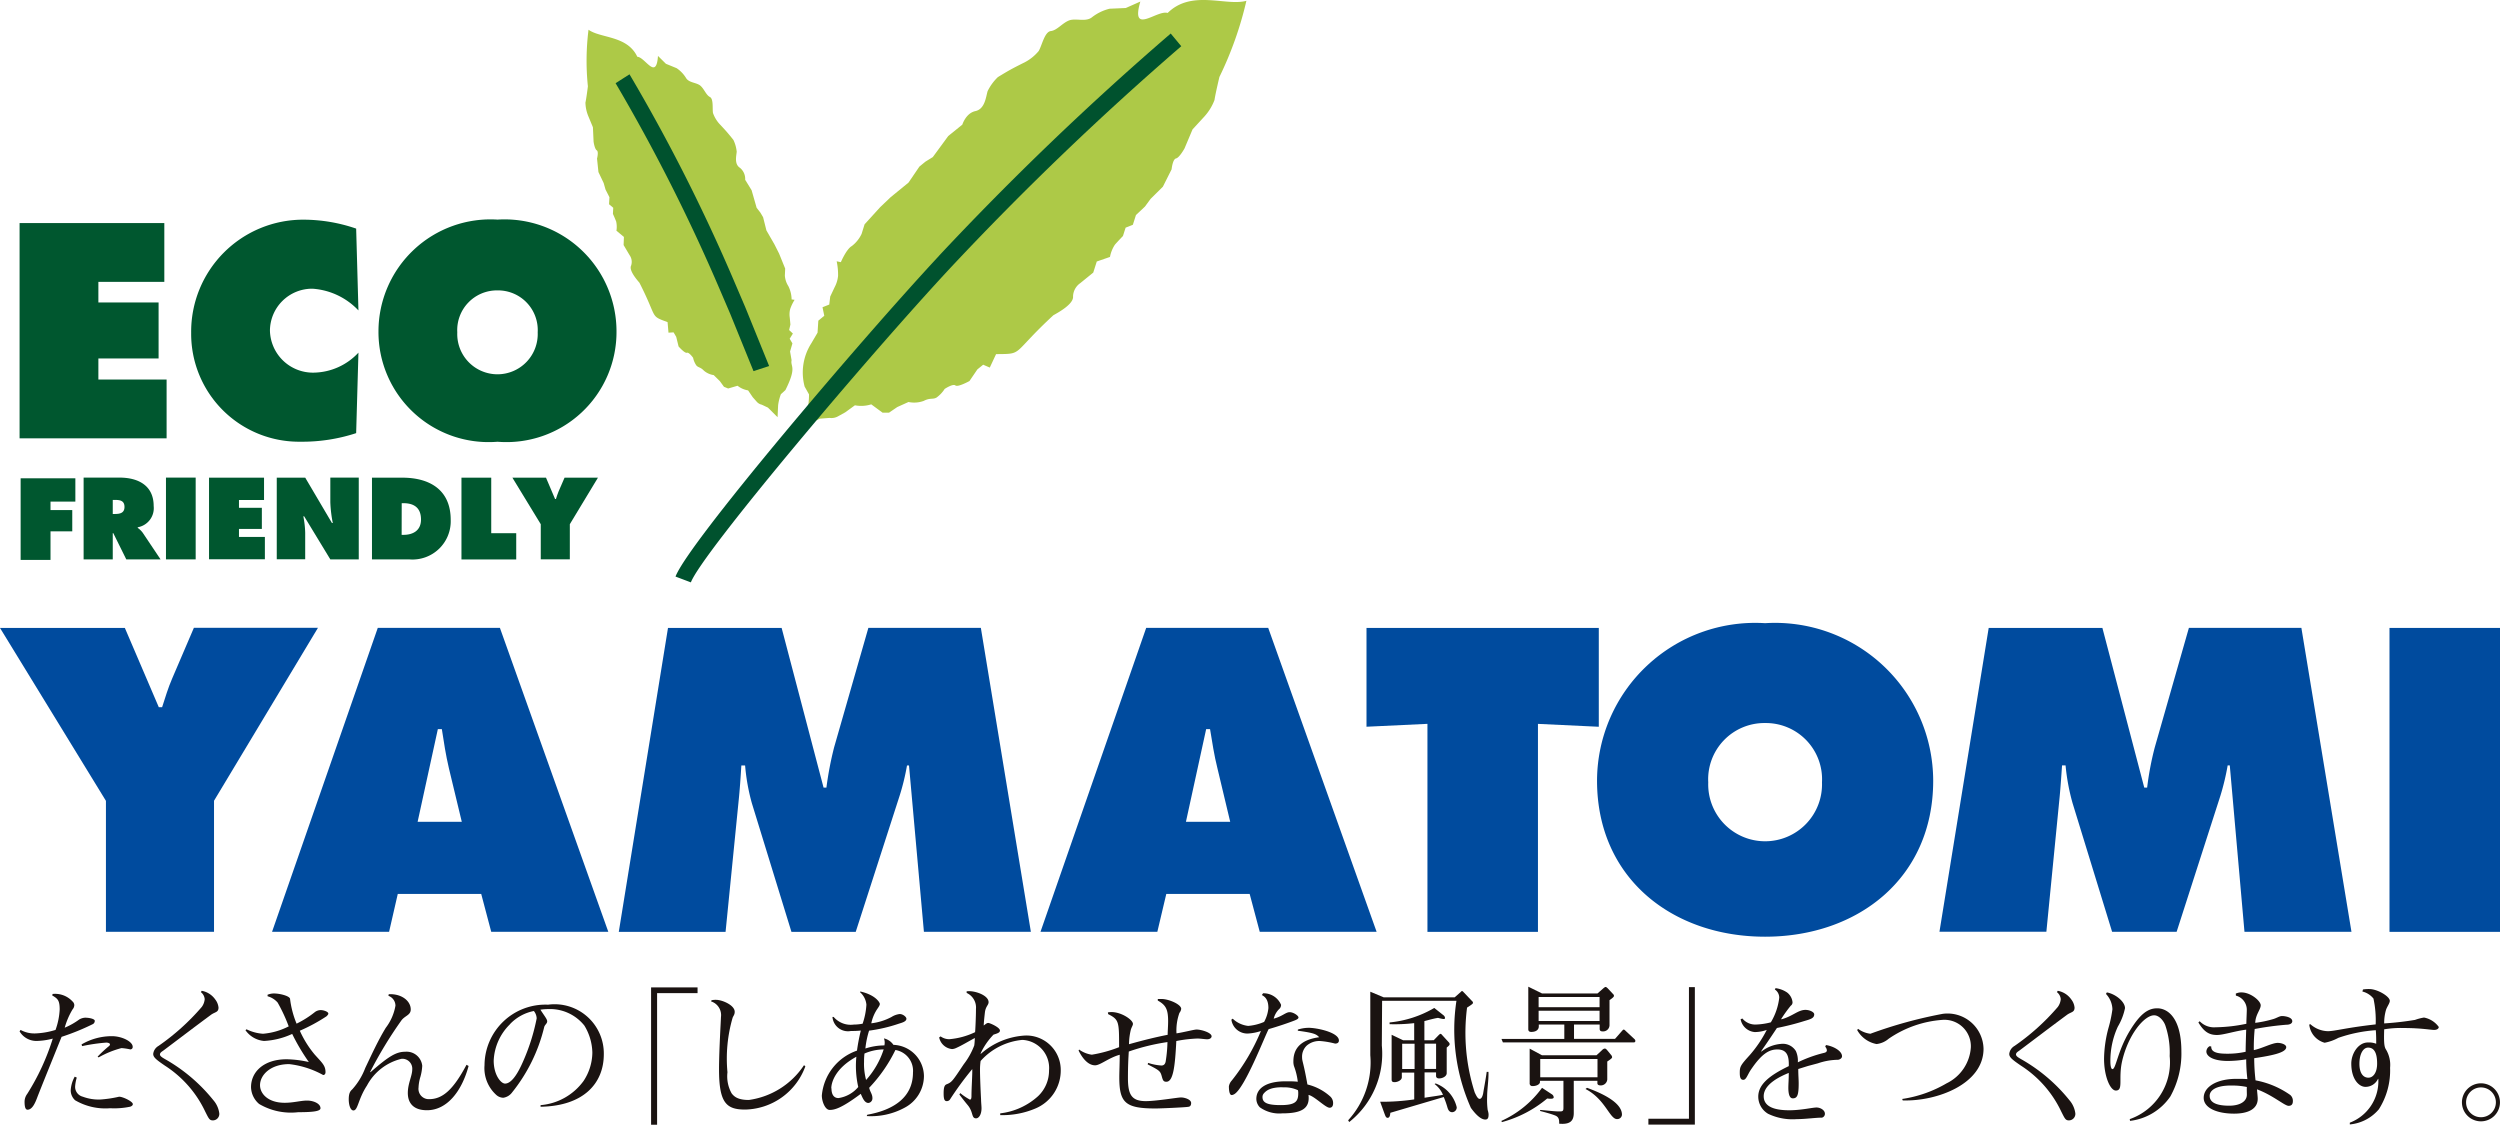 <svg xmlns="http://www.w3.org/2000/svg" xmlns:xlink="http://www.w3.org/1999/xlink" width="71.127" height="32" viewBox="0 0 71.127 32"><defs><clipPath id="a"><rect width="71.127" height="32" fill="none"/></clipPath></defs><g transform="translate(0 0)"><path d="M1.131,26.237H2.688V26.9H1.981v.241H2.6v.605H1.981v.813H1.131Z" transform="translate(-0.544 -12.629)" fill="#00572f"/><g transform="translate(0 0)"><g clip-path="url(#a)"><path d="M5.416,26.833H5.48c.145,0,.27.022.27.2s-.137.2-.276.2H5.416Zm-.829,1.692h.829v-.747h.015l.37.747h.975l-.506-.756a.615.615,0,0,0-.143-.14v-.018a.552.552,0,0,0,.453-.606c0-.586-.446-.807-.97-.807H4.587Z" transform="translate(-2.208 -12.61)" fill="#00572f"/><rect width="0.845" height="2.327" transform="translate(4.722 13.588)" fill="#00572f"/><path d="M11.466,26.2h1.565v.635h-.713v.223h.651v.6h-.651v.228h.737v.636H11.466Z" transform="translate(-5.519 -12.61)" fill="#00572f"/><path d="M15.181,26.2h.81l.76,1.289h.024a3.678,3.678,0,0,1-.07-.591v-.7h.809v2.327h-.809L15.961,27.3h-.024a2.757,2.757,0,0,1,.053.466v.756h-.809Z" transform="translate(-7.307 -12.61)" fill="#00572f"/><path d="M21.251,26.926H21.3c.31,0,.5.139.5.465,0,.305-.216.436-.5.436h-.051Zm-.846,1.6h1.071A1.089,1.089,0,0,0,22.645,27.4c0-.856-.6-1.2-1.38-1.2h-.86Z" transform="translate(-9.822 -12.61)" fill="#00572f"/><path d="M25.312,26.2h.847v1.58h.711v.747H25.312Z" transform="translate(-12.183 -12.61)" fill="#00572f"/><path d="M29.062,26.2l.258.607h.025c.024-.074.046-.147.077-.219l.168-.388h.95l-.8,1.324v1h-.827v-1L28.106,26.2Z" transform="translate(-13.528 -12.61)" fill="#00572f"/><path d="M1.075,12.237H5.193v1.673H3.317v.586H5.03v1.592H3.317v.6H5.258v1.673H1.075Z" transform="translate(-0.518 -5.89)" fill="#00572f"/><path d="M15.246,14.63a1.982,1.982,0,0,0-1.307-.618,1.2,1.2,0,0,0-1.211,1.194A1.224,1.224,0,0,0,13.972,16.4a1.773,1.773,0,0,0,1.274-.569l-.065,2.29a4.911,4.911,0,0,1-1.583.244,3.069,3.069,0,0,1-3.111-3.1,3.186,3.186,0,0,1,3.2-3.217,4.615,4.615,0,0,1,1.494.254Z" transform="translate(-5.048 -5.798)" fill="#00572f"/><path d="M24.146,14.06a1.13,1.13,0,0,1,1.144,1.194,1.145,1.145,0,1,1-2.288,0,1.13,1.13,0,0,1,1.145-1.194m0-2.014a3.187,3.187,0,0,0-3.387,3.176,3.133,3.133,0,0,0,3.387,3.144,3.131,3.131,0,0,0,3.385-3.144,3.186,3.186,0,0,0-3.385-3.176" transform="translate(-9.992 -5.798)" fill="#00572f"/><path d="M3.552,34.444,4.518,36.7h.094c.089-.275.17-.549.286-.816l.618-1.443H9.046l-2.957,4.92v3.728H3.014V39.364L0,34.444Z" transform="translate(0 -16.579)" fill="#004b9e"/><path d="M19.065,39.959l.575-2.635h.114c.055.367.114.743.2,1.11l.367,1.525ZM18.5,42.012h2.374l.285,1.078H24.49l-3.084-8.647H17.931L14.923,43.09h3.33Z" transform="translate(-7.183 -16.579)" fill="#004b9e"/><path d="M35.343,34.444h3.233l1.193,4.543h.081a9.64,9.64,0,0,1,.219-1.145l.975-3.4h3.2l1.423,8.647H42.624L42.2,38.357h-.057a6.547,6.547,0,0,1-.21.861l-1.249,3.873H38.855L37.73,39.434a5.74,5.74,0,0,1-.193-1.076H37.43c-.021.344-.045.7-.081,1.041l-.368,3.692H33.943Z" transform="translate(-16.338 -16.579)" fill="#004b9e"/><path d="M61.214,39.959l.575-2.635H61.9c.061.367.116.743.209,1.11l.364,1.525Zm-.559,2.053h2.372l.287,1.078h3.325l-3.084-8.647H60.083L57.076,43.09H60.4Z" transform="translate(-27.473 -16.579)" fill="#004b9e"/><path d="M74.958,34.444h6.609v2.812l-1.731-.082v5.917H76.692V37.173l-1.734.082Z" transform="translate(-36.08 -16.579)" fill="#004b9e"/><path d="M92.377,37.024A1.6,1.6,0,0,1,94,38.712a1.619,1.619,0,1,1-3.236,0,1.6,1.6,0,0,1,1.618-1.688m0-2.841A4.5,4.5,0,0,0,87.6,38.664c0,2.777,2.145,4.439,4.781,4.439s4.783-1.661,4.783-4.439a4.5,4.5,0,0,0-4.783-4.481" transform="translate(-42.163 -16.453)" fill="#004b9e"/><path d="M107.789,34.444h3.235l1.191,4.543h.082a8.53,8.53,0,0,1,.217-1.145l.971-3.4h3.2l1.425,8.647h-3.044l-.418-4.734h-.06a6.974,6.974,0,0,1-.206.861l-1.246,3.873H111.3l-1.124-3.658a5.975,5.975,0,0,1-.2-1.076h-.1c-.024.344-.047.7-.083,1.041l-.363,3.692h-3.042Z" transform="translate(-51.209 -16.579)" fill="#004b9e"/><rect width="3.145" height="8.647" transform="translate(67.983 17.865)" fill="#004b9e"/><path d="M53.615.044c-.287.979.474.228.777.325.682-.675,1.66-.185,2.24-.346a10.155,10.155,0,0,1-.768,2.167s-.117.492-.139.654a1.474,1.474,0,0,1-.3.484l-.325.353-.228.541s-.145.265-.242.286-.126.31-.126.31l-.248.494-.35.347-.16.218-.256.241-.088.277-.206.082-.076.238s-.134.138-.228.245a.933.933,0,0,0-.141.35l-.376.13-.1.315-.369.3a.476.476,0,0,0-.206.379c.022.215-.42.457-.56.535-1.217,1.128-.837,1.1-1.63,1.106l-.179.383-.188-.082-.165.134-.225.331s-.33.183-.4.125-.306.1-.306.1a.9.9,0,0,1-.231.245c-.107.061-.182,0-.362.094a.787.787,0,0,1-.436.032l-.319.144-.235.16-.183,0-.322-.237a.95.95,0,0,1-.465.027l-.275.2-.219.121a.381.381,0,0,1-.228.038l-.28.022-.5.233s.1-.316.149-.473a2.123,2.123,0,0,0,.047-.452L44.064,11a1.541,1.541,0,0,1,.185-1.225l.182-.31.022-.342.169-.139-.05-.243.192-.076.027-.227.124-.263a.861.861,0,0,0,.1-.328,1.855,1.855,0,0,0-.04-.413l.119.025s.159-.374.311-.458a.938.938,0,0,0,.279-.346l.085-.273.443-.487.3-.286.507-.414.31-.456.171-.14.21-.13.44-.6.4-.323s.1-.327.371-.385.3-.4.348-.567a1.421,1.421,0,0,1,.292-.4s.21-.13.362-.214.4-.206.4-.206a1.3,1.3,0,0,0,.4-.323c.092-.156.168-.547.344-.567s.322-.222.513-.3.48.053.66-.094a1.332,1.332,0,0,1,.5-.242L53.2.228Z" transform="translate(-21.171 0)" fill="#adc947"/><path d="M44.544,8.171c-2.244,2.414-7.127,8.158-7.49,9.118l.437.165c.313-.827,5.034-6.425,7.4-8.965A86.117,86.117,0,0,1,51.443,2.2l-.3-.361a84.856,84.856,0,0,0-6.6,6.331" transform="translate(-17.835 -0.885)" fill="#00522e"/><path d="M34.174,2.376c-.048.712-.365.034-.588.024-.285-.608-1.045-.522-1.388-.769a7.089,7.089,0,0,0-.018,1.61s-.043.351-.07.463a1.075,1.075,0,0,0,.084.391l.129.311.019.411s.029.207.09.245.008.235.008.235l.04.383.149.313.052.183.112.22-.011.2.119.1-.009.174s.056.123.092.216a.683.683,0,0,1,.008.263l.213.177-.009.231.169.286a.329.329,0,0,1,.044.3c-.066.136.164.4.238.487.528,1.035.283.928.8,1.12l.026.3.145-.009.075.128.067.273s.175.2.236.179.177.143.177.143a.6.6,0,0,0,.092.217c.056.066.118.046.215.149a.552.552,0,0,0,.28.127l.175.172.116.16.119.049.268-.078a.654.654,0,0,0,.3.132l.132.194.118.133a.259.259,0,0,0,.137.079l.178.084.274.273s.009-.231.016-.348A1.4,1.4,0,0,1,37.671,12l.129-.117c.335-.67.137-.654.175-.85l-.043-.248.067-.23-.078-.132.091-.148-.107-.1.037-.157-.019-.2a.608.608,0,0,1,.012-.24,1.281,1.281,0,0,1,.126-.263l-.085-.011a.878.878,0,0,0-.092-.377.641.641,0,0,1-.1-.3l.009-.2-.173-.427-.131-.26-.23-.4-.094-.375-.078-.132-.106-.136-.143-.5L36.655,5.9a.408.408,0,0,0-.151-.342c-.163-.106-.1-.337-.09-.456a1,1,0,0,0-.094-.336s-.107-.135-.187-.227-.213-.232-.213-.232A.927.927,0,0,1,35.739,4c-.021-.123.02-.4-.088-.456s-.159-.222-.267-.318-.329-.082-.411-.221a.909.909,0,0,0-.268-.28L34.4,2.6Z" transform="translate(-15.454 -0.785)" fill="#adc947"/><path d="M33.767,4.332a51.464,51.464,0,0,1,2.935,5.8l.327.763.662,1.629.444-.146-.677-1.669-.324-.757a50.84,50.84,0,0,0-2.971-5.873Z" transform="translate(-16.253 -1.965)" fill="#00522e"/><path d="M1.073,55.585a.556.556,0,0,0,.474.273,1.917,1.917,0,0,0,.47-.067,6.582,6.582,0,0,1-.727,1.574.375.375,0,0,0-.075.223c0,.147.025.226.084.226.138,0,.223-.2.289-.382.176-.449.449-1.116.68-1.691a6.649,6.649,0,0,0,.895-.365.105.105,0,0,0,.049-.092c0-.05-.142-.088-.276-.088a.377.377,0,0,0-.164.05,2,2,0,0,1-.415.235,2.093,2.093,0,0,1,.223-.52.194.194,0,0,0,.05-.126.146.146,0,0,0-.05-.1.672.672,0,0,0-.566-.214L2,54.561c.151.092.214.131.214.4a1.986,1.986,0,0,1-.118.583,2.2,2.2,0,0,1-.582.1.805.805,0,0,1-.412-.1Zm1.569,1.289a.9.9,0,0,0-.114.386.382.382,0,0,0,.126.286,1.7,1.7,0,0,0,.995.226,2.193,2.193,0,0,0,.563-.042c.034-.008.083-.033.083-.075,0-.076-.286-.211-.39-.211a3.32,3.32,0,0,1-.533.08,1.284,1.284,0,0,1-.5-.08.288.288,0,0,1-.218-.3A1.161,1.161,0,0,1,2.7,56.9Zm.21-.869a5.17,5.17,0,0,1,.684-.1c.06,0,.109.021.109.05a.067.067,0,0,1-.029.05,3.534,3.534,0,0,0-.323.3l.029.021a2.7,2.7,0,0,1,.65-.265,1.606,1.606,0,0,1,.248.037.067.067,0,0,0,.071-.076c0-.143-.3-.3-.591-.3a1.7,1.7,0,0,0-.864.235Z" transform="translate(-0.516 -26.242)" fill="#1a1311"/><path d="M9.784,54.35a.6.6,0,0,1,.386.248.442.442,0,0,1,.092.23c0,.138-.1.122-.214.205-.541.4-.932.7-1.359,1.02-.043.03-.093.059-.093.109s.076.092.148.134a4.773,4.773,0,0,1,1.372,1.167.708.708,0,0,1,.168.374.184.184,0,0,1-.18.2c-.1,0-.117-.046-.223-.256a3.149,3.149,0,0,0-1.142-1.3c-.264-.18-.335-.244-.335-.336a.3.3,0,0,1,.151-.227,6.509,6.509,0,0,0,1.23-1.108.441.441,0,0,0,.084-.222.283.283,0,0,0-.109-.2Z" transform="translate(-4.045 -26.161)" fill="#1a1311"/><path d="M14.09,54.533a.483.483,0,0,1,.18-.037c.18,0,.462.075.462.159a2.677,2.677,0,0,0,.185.7,2.811,2.811,0,0,0,.524-.332.283.283,0,0,1,.169-.054c.067,0,.21.042.21.1,0,.025-.03.055-.051.076a4.89,4.89,0,0,1-.76.411,2.908,2.908,0,0,0,.425.68c.21.234.306.31.306.5,0,.042-.021.08-.067.08a2.594,2.594,0,0,0-.966-.31c-.538,0-.83.314-.83.6,0,.243.23.5.7.5.257,0,.458-.063.638-.063s.382.084.382.218c0,.084-.2.113-.634.113a1.781,1.781,0,0,1-1.111-.234.646.646,0,0,1-.231-.479c0-.437.365-.793,1.011-.793a3.058,3.058,0,0,1,.634.079,5.78,5.78,0,0,1-.474-.8,2.17,2.17,0,0,1-.8.2.721.721,0,0,1-.529-.306l.03-.026a1.232,1.232,0,0,0,.47.127,1.948,1.948,0,0,0,.73-.21,4.685,4.685,0,0,0-.314-.676.575.575,0,0,0-.286-.18Z" transform="translate(-6.479 -26.231)" fill="#1a1311"/><path d="M20.27,54.535c.378-.017.626.2.626.433,0,.168-.172.176-.273.323a11.67,11.67,0,0,0-.882,1.456l.009.008c.529-.465.739-.583.99-.583a.447.447,0,0,1,.483.4,1.4,1.4,0,0,1-.051.31,1.2,1.2,0,0,0-.054.307.293.293,0,0,0,.3.332c.4,0,.7-.294,1.065-.978l.059.034c-.2.739-.625,1.259-1.184,1.259-.4,0-.545-.218-.545-.491s.126-.487.126-.672a.282.282,0,0,0-.306-.3,1.513,1.513,0,0,0-.982.76c-.256.39-.256.709-.386.709-.084,0-.133-.156-.133-.315,0-.185.049-.239.1-.285a1.915,1.915,0,0,0,.37-.609c.2-.42.369-.789.583-1.141a1.444,1.444,0,0,0,.276-.63.3.3,0,0,0-.2-.281Z" transform="translate(-9.21 -26.249)" fill="#1a1311"/><path d="M28.169,57.968a1.682,1.682,0,0,0,1.221-.685,1.491,1.491,0,0,0,.252-.809,1.533,1.533,0,0,0-.227-.769,1.251,1.251,0,0,0-1.024-.47,1.716,1.716,0,0,0-.227.017c.109.172.193.269.193.332s-.063.092-.084.159a4.734,4.734,0,0,1-.915,1.864.382.382,0,0,1-.248.151.311.311,0,0,1-.2-.079,1.027,1.027,0,0,1-.336-.848,1.733,1.733,0,0,1,1.808-1.721,1.4,1.4,0,0,1,1.586,1.41c0,.827-.574,1.473-1.8,1.494Zm-.872-2.3a1.542,1.542,0,0,0-.462,1.032c0,.411.206.655.323.655.147,0,.315-.181.5-.6a5.791,5.791,0,0,0,.4-1.255.357.357,0,0,0-.08-.21,1.272,1.272,0,0,0-.679.373" transform="translate(-12.789 -26.526)" fill="#1a1311"/><path d="M37.036,54.327H35.885v3.744h-.171V54.164h1.322Z" transform="translate(-17.19 -26.071)" fill="#1a1311"/><path d="M39.019,54.856a.554.554,0,0,1,.131-.012c.171,0,.529.151.529.34,0,.084-.039.114-.06.172a4.161,4.161,0,0,0-.146,1.548.992.992,0,0,0,.118.6c.075.1.188.189.49.189a2.251,2.251,0,0,0,1.57-.99l.038.033a1.863,1.863,0,0,1-1.712,1.23c-.534,0-.744-.185-.744-1.142,0-.533.055-1.427.055-1.49a.409.409,0,0,0-.281-.445Z" transform="translate(-18.776 -26.398)" fill="#1a1311"/><path d="M45.414,55.112a.636.636,0,0,0,.572.218,1.359,1.359,0,0,0,.252-.025,2,2,0,0,0,.108-.542.538.538,0,0,0-.184-.357l.012-.017c.441.1.554.319.554.353,0,.054-.063.122-.108.2a1.145,1.145,0,0,0-.135.352,1.618,1.618,0,0,0,.575-.18.55.55,0,0,1,.235-.084c.088,0,.189.08.189.134,0,.08-.126.113-.21.139a4.383,4.383,0,0,1-.852.2,2.546,2.546,0,0,0-.105.508,1.754,1.754,0,0,1,.541-.088.359.359,0,0,0-.013-.2.45.45,0,0,1,.27.184.9.9,0,0,1,.868.886,1.024,1.024,0,0,1-.546.9,2,2,0,0,1-1.082.24l.016-.038c.73-.13,1.3-.483,1.3-1.2a.6.6,0,0,0-.5-.642,4.233,4.233,0,0,1-.746,1.075c.029.126.092.18.092.294a.131.131,0,0,1-.113.138c-.109,0-.163-.134-.218-.26-.566.424-.756.458-.885.458s-.223-.24-.223-.411a1.489,1.489,0,0,1,1-1.276,5.436,5.436,0,0,1,.109-.571,2.359,2.359,0,0,1-.278.012.444.444,0,0,1-.529-.4Zm-.062,2.032c0,.168.062.277.2.277a.909.909,0,0,0,.562-.315,2.722,2.722,0,0,1-.054-.861c-.6.328-.713.731-.713.9m.931-.739a1.788,1.788,0,0,0,.059.5,2.4,2.4,0,0,0,.5-.869,1.392,1.392,0,0,0-.546.117,1.908,1.908,0,0,0-.012.248" transform="translate(-21.696 -26.18)" fill="#1a1311"/><path d="M52.293,54.376c.193-.038.626.1.626.307,0,.084-.084.117-.105.294-.008.076-.025.21-.034.369.051-.033.084-.072.13-.072s.332.127.332.215c0,.058-.059.079-.182.117a1.937,1.937,0,0,0-.369.537l.009.009a2.074,2.074,0,0,1,1.272-.521.98.98,0,0,1,1,.969,1.172,1.172,0,0,1-.722,1.108,2.4,2.4,0,0,1-1,.188l0-.05a1.938,1.938,0,0,0,1.079-.491,1,1,0,0,0,.31-.73.8.8,0,0,0-.759-.869,1.817,1.817,0,0,0-1.188.6,1.769,1.769,0,0,0-.017.256c0,.168.013.52.03.835,0,.08.013.189.013.252,0,.188-.08.289-.155.289-.138,0-.072-.176-.235-.373-.06-.072-.181-.223-.24-.307l.025-.038a1.711,1.711,0,0,0,.274.185c.033,0,.045-.033.045-.1,0-.231.03-.65.022-.768a9.059,9.059,0,0,0-.634.865.108.108,0,0,1-.092.046c-.063,0-.088-.054-.088-.223,0-.189.034-.235.084-.256.147-.058.164-.084.488-.57a2.055,2.055,0,0,0,.3-.537c.008-.063.012-.114.016-.21-.188.1-.365.21-.536.286a.322.322,0,0,1-.11.029.415.415,0,0,1-.369-.332l.041-.029a.418.418,0,0,0,.248.08,2.1,2.1,0,0,0,.733-.2c.009-.084.025-.449.025-.659a.456.456,0,0,0-.264-.457Z" transform="translate(-24.793 -26.17)" fill="#1a1311"/><path d="M59.175,56.231a.8.8,0,0,0,.362.147,3.763,3.763,0,0,0,.776-.214c0-.721,0-.785-.311-.94l-.008-.05a.74.74,0,0,1,.1-.009c.29,0,.613.223.613.336,0,.041-.029.075-.058.159a1.817,1.817,0,0,0-.054.42c.419-.117.776-.205,1.1-.268,0-.105.013-.244.013-.386,0-.344-.068-.462-.294-.588l0-.045c.053,0,.079,0,.108,0,.2,0,.558.151.558.281a.225.225,0,0,1-.05.114,1.477,1.477,0,0,0-.084.583c.205-.03.5-.109.571-.109.134,0,.428.088.428.193,0,.041-.043.084-.126.084-.06,0-.193-.021-.278-.021a3.774,3.774,0,0,0-.6.071c-.037.731-.088,1.159-.284,1.159-.085,0-.1-.046-.131-.159-.041-.151-.075-.168-.4-.336l.012-.042a1.54,1.54,0,0,0,.378.075c.067,0,.114-.037.126-.138a3.875,3.875,0,0,0,.047-.529,5.923,5.923,0,0,0-1.1.269c-.012.189-.024.407-.024.756,0,.466.1.655.508.655.294,0,.914-.105,1-.105.1,0,.29.055.29.159,0,.076-.038.1-.067.105-.047.017-.8.05-.945.05-.864,0-1.032-.164-1.032-.89,0-.151.012-.412.012-.638-.31.084-.553.3-.7.3-.223,0-.386-.248-.47-.42Z" transform="translate(-28.474 -26.371)" fill="#1a1311"/><path d="M67.517,55.209a.76.76,0,0,0,.44.206,1.443,1.443,0,0,0,.454-.114,1.01,1.01,0,0,0,.122-.394c0-.256-.109-.328-.186-.37l.035-.05a.539.539,0,0,1,.511.327.155.155,0,0,1-.05.118.572.572,0,0,0-.159.277c.239-.063.344-.185.453-.185s.252.1.252.151c0,.029-.029.054-.117.088-.172.067-.466.167-.731.243-.1.173-.684,1.7-.986,1.855a.154.154,0,0,1-.067.021c-.049,0-.079-.084-.079-.248a.33.33,0,0,1,.084-.168,5.823,5.823,0,0,0,.827-1.406,1.4,1.4,0,0,1-.374.072.458.458,0,0,1-.466-.395Zm1.855.31a1.017,1.017,0,0,1,.307-.05c.235,0,.86.13.86.361,0,.05-.03.088-.109.088a2.407,2.407,0,0,0-.4-.071.544.544,0,0,0-.408.13.431.431,0,0,0-.131.323c0,.134.035.121.152.781a1.5,1.5,0,0,1,.643.336.254.254,0,0,1,.088.2c0,.054-.018.126-.1.126-.117,0-.427-.327-.6-.365.046.386-.193.525-.747.525a.95.95,0,0,1-.637-.172.346.346,0,0,1-.1-.24c0-.289.26-.5.836-.5.138,0,.231,0,.343.012a1.872,1.872,0,0,0-.108-.444.449.449,0,0,1-.017-.138c0-.395.247-.617.734-.684-.084-.088-.143-.122-.609-.185Zm-.432,1.641c-.349,0-.462.088-.542.181a.152.152,0,0,0-.033.1c0,.164.147.227.517.227.415,0,.5-.1.5-.332a.328.328,0,0,0-.009-.092.9.9,0,0,0-.432-.08" transform="translate(-32.446 -26.227)" fill="#1a1311"/><path d="M74.962,54.542h2.022l.168-.147c.013-.013.025-.03.041-.03s.031.017.043.03l.235.247a.084.084,0,0,1,.034.055c0,.025-.025.046-.169.138a5.577,5.577,0,0,0,.219,2.417c.03.059.079.18.139.18s.088-.1.1-.156c.017-.113.085-.474.1-.612h.051c.008.239-.038.478-.038.713a2.192,2.192,0,0,0,.016.373.551.551,0,0,1,.025.114c0,.067,0,.156-.092.156-.159,0-.331-.223-.411-.332a5.469,5.469,0,0,1-.411-3.047H74.919l-.008,1.272a2.476,2.476,0,0,1-.928,2.178l-.03-.05a2.437,2.437,0,0,0,.63-1.851V54.383Zm1.426,1.221.151-.156c.013-.008.025-.025.043-.025s.029.017.037.025l.193.211a.087.087,0,0,1,.029.054c0,.025-.017.046-.084.1V56.7c0,.092-.121.15-.215.15-.059,0-.088-.029-.088-.071v-.1h-.327V57.4c.176-.03.352-.05.524-.084a.765.765,0,0,0-.239-.307l.03-.016a.958.958,0,0,1,.6.676.136.136,0,0,1-.127.142c-.092,0-.122-.079-.142-.151a2.532,2.532,0,0,0-.1-.281l-1.52.449c-.008.1-.029.143-.079.143s-.067-.072-.08-.1l-.13-.357a6.294,6.294,0,0,0,.969-.067v-.763h-.353v.134c0,.08-.118.138-.205.138-.059,0-.085-.017-.085-.075V55.608l.327.156h.315v-.487a4.859,4.859,0,0,1-.7.03v-.05a3.087,3.087,0,0,0,1.271-.412l.265.21a.111.111,0,0,1,.041.072c0,.05-.054.037-.2,0-.131.021-.26.059-.387.092v.546Zm-.545.1h-.353v.718h.353Zm.285.717h.327v-.718h-.327Z" transform="translate(-35.597 -26.168)" fill="#1a1311"/><path d="M83.513,54.316h1.578l.167-.147c.021-.017.047-.038.064-.038s.037.017.063.042l.137.147a.1.1,0,0,1,.038.059c0,.021-.008.046-.127.127v.717a.182.182,0,0,1-.2.172c-.055,0-.08-.024-.08-.075V55.2h-.73v.407H85.59l.188-.214c.021-.021.039-.05.059-.05s.047.03.068.05l.23.214a.088.088,0,0,1,.034.06.044.044,0,0,1-.047.042H82.4l-.041-.1h1.788V55.2h-.726v.054c0,.084-.067.156-.214.156-.055,0-.085-.025-.085-.076V54.123Zm.282,2.87a.106.106,0,0,1,.05.085c0,.029-.03.054-.185.033a3.362,3.362,0,0,1-1.288.672l-.016-.034A2.9,2.9,0,0,0,83.513,57Zm-.282-1.111h1.549l.163-.151a.115.115,0,0,1,.076-.041c.021,0,.045.021.072.054l.1.122a.121.121,0,0,1,.034.067c0,.029-.025.05-.138.126v.512a.185.185,0,0,1-.189.168c-.063,0-.092-.025-.092-.063V56.8h-.672v.914c0,.218-.092.336-.415.307,0-.1,0-.185-.109-.231s-.365-.113-.433-.13v-.03c.176.013.328.034.5.042l.071,0c.092,0,.092-.038.092-.121V56.8h-.668v.037c0,.054-.083.114-.21.114a.075.075,0,0,1-.083-.084v-.982Zm1.637-1.658H83.416v.289H85.15Zm0,.39H83.416V55.1H85.15ZM83.462,56.7h1.629v-.52H83.462ZM84.793,57c.247.092.994.369.994.764a.133.133,0,0,1-.142.126c-.206,0-.337-.571-.895-.856Z" transform="translate(-39.641 -26.051)" fill="#1a1311"/><path d="M90.421,57.891h1.154V54.148h.168v3.911H90.421Z" transform="translate(-43.523 -26.063)" fill="#1a1311"/><path d="M96.454,54.2a.745.745,0,0,1,.332.126.4.4,0,0,1,.151.274.116.116,0,0,1-.051.1,3.785,3.785,0,0,0-.272.378l.008.008c.323-.088.47-.268.684-.268.118,0,.248.063.248.126,0,.109-.1.138-.276.189a7.342,7.342,0,0,1-.785.2c-.265.4-.3.444-.449.662l.008.009a1.036,1.036,0,0,1,.554-.218.435.435,0,0,1,.427.205.673.673,0,0,1,.055.319,3.7,3.7,0,0,1,.726-.264c.067-.013.1-.034.1-.08a.171.171,0,0,0-.047-.1l.021-.047c.205.03.457.164.457.319,0,.055-.059.092-.113.1a1.8,1.8,0,0,0-.572.1l-.285.076L97.1,56.5c0,.18.012.286.012.411,0,.328-.038.424-.168.424-.088,0-.126-.114-.126-.3,0-.113.012-.227.012-.424-.193.08-.713.3-.713.663,0,.252.217.4.726.4.339,0,.666-.079.776-.079s.239.075.239.176a.112.112,0,0,1-.084.113c-.185,0-.465.042-.713.042a1.609,1.609,0,0,1-.818-.151.569.569,0,0,1-.281-.488c0-.344.31-.6.868-.869.009-.268-.038-.474-.324-.474-.221,0-.432.1-.756.579-.1.151-.13.285-.214.285s-.1-.084-.1-.2c0-.176.021-.214.281-.5a3.5,3.5,0,0,0,.487-.721,1,1,0,0,1-.344.062.446.446,0,0,1-.4-.365l.05-.021a.474.474,0,0,0,.386.172,1.943,1.943,0,0,0,.424-.063,1.758,1.758,0,0,0,.239-.7.28.28,0,0,0-.126-.235Z" transform="translate(-45.938 -26.086)" fill="#1a1311"/><path d="M101.9,56.04a.737.737,0,0,0,.349.139,12.778,12.778,0,0,1,2.061-.567,1.024,1.024,0,0,1,1.158.995c0,1.007-1.334,1.5-2.3,1.469l-.013-.042a3.5,3.5,0,0,0,1.263-.445,1.225,1.225,0,0,0,.689-1.02.752.752,0,0,0-.806-.785,3.09,3.09,0,0,0-1.532.537.639.639,0,0,1-.344.151.8.8,0,0,1-.553-.4Z" transform="translate(-49.035 -26.768)" fill="#1a1311"/><path d="M111.595,54.35a.6.6,0,0,1,.386.248.442.442,0,0,1,.092.23c0,.138-.1.122-.214.205-.541.4-.932.7-1.359,1.02-.043.03-.093.059-.093.109s.076.092.147.134a4.765,4.765,0,0,1,1.373,1.167.708.708,0,0,1,.168.374.185.185,0,0,1-.18.2c-.1,0-.117-.046-.223-.256a3.149,3.149,0,0,0-1.142-1.3c-.264-.18-.335-.244-.335-.336a.3.3,0,0,1,.151-.227,6.444,6.444,0,0,0,1.23-1.108.441.441,0,0,0,.084-.222.283.283,0,0,0-.109-.2Z" transform="translate(-53.05 -26.161)" fill="#1a1311"/><path d="M115.471,54.485a.661.661,0,0,1,.184.437,3.679,3.679,0,0,1-.117.549,3.52,3.52,0,0,0-.121.856c0,.516.18.907.335.907.223,0,.068-.332.176-.823.172-.764.63-1.318.915-1.318.13,0,.26.138.315.281a2.394,2.394,0,0,1,.126.881,1.711,1.711,0,0,1-1.136,1.792l.008.05a1.619,1.619,0,0,0,1.146-.693,2.512,2.512,0,0,0,.315-1.284c0-.932-.374-1.226-.689-1.226-.269,0-.491.172-.772.63-.356.583-.4,1.1-.5,1.1-.041,0-.059-.105-.059-.218a2.33,2.33,0,0,1,.21-.986,1.718,1.718,0,0,0,.206-.529c0-.189-.276-.407-.516-.449Z" transform="translate(-55.555 -26.207)" fill="#1a1311"/><path d="M121.653,54.472a.369.369,0,0,1,.163-.034c.26,0,.546.243.546.366s-.147.26-.156.5a3.256,3.256,0,0,0,.517-.109c.1-.03.172-.085.247-.085s.29.03.29.148c0,.054-.053.1-.176.1a8.613,8.613,0,0,0-.893.121,5.274,5.274,0,0,0-.025.6c.221-.042.521-.205.679-.205.105,0,.243.046.243.121,0,.164-.444.244-.911.315a5.652,5.652,0,0,0,.038.63,2.5,2.5,0,0,1,.986.415.217.217,0,0,1,.076.176c0,.1-.05.134-.121.134-.114,0-.445-.3-.9-.47.012.147.021.214.021.268,0,.281-.256.424-.672.424-.492,0-.865-.164-.865-.449,0-.311.366-.541.932-.541.121,0,.223,0,.311.008a5.039,5.039,0,0,1-.034-.563,3.293,3.293,0,0,1-.52.046c-.424,0-.613-.134-.613-.269a.181.181,0,0,1,.092-.151l.047.008c-.009.18.214.206.461.206a2.372,2.372,0,0,0,.517-.055c0-.134.012-.52.016-.629-.314.037-.645.151-.831.151-.205,0-.36-.072-.529-.357l.037-.034a.563.563,0,0,0,.45.172,4.486,4.486,0,0,0,.878-.1c0-.118.012-.3.012-.407a.415.415,0,0,0-.31-.394Zm-.143,2.615c-.421,0-.6.138-.6.293s.127.281.558.281c.269,0,.5-.1.5-.318,0-.059-.005-.151,0-.214a1.987,1.987,0,0,0-.462-.041" transform="translate(-58.043 -26.203)" fill="#1a1311"/><path d="M126.7,55.247a.771.771,0,0,0,.5.2c.192,0,.525-.1,1.359-.193a2.947,2.947,0,0,0-.063-.735.576.576,0,0,0-.315-.2l.017-.059a1.11,1.11,0,0,1,.18-.012c.231,0,.583.21.583.336,0,.067-.08.168-.109.26a1.331,1.331,0,0,0-.051.382,8.674,8.674,0,0,0,.877-.1,1.383,1.383,0,0,1,.256-.067.671.671,0,0,1,.42.268c0,.038-.037.084-.134.084s-.373-.054-.865-.054a2.844,2.844,0,0,0-.554.037c-.012.382,0,.5.054.579a.853.853,0,0,1,.114.516,2.056,2.056,0,0,1-.319,1.179,1.223,1.223,0,0,1-.827.432v-.05a1.261,1.261,0,0,0,.811-1.246h-.009a.391.391,0,0,1-.36.227c-.168,0-.4-.2-.4-.663,0-.277.193-.6.475-.6a.571.571,0,0,1,.234.037c0-.121,0-.26-.012-.386a4.08,4.08,0,0,0-1.066.218,1.333,1.333,0,0,1-.39.139.6.6,0,0,1-.437-.517Zm1.9,1.12c0-.294-.08-.453-.256-.453-.143,0-.248.184-.248.462,0,.243.093.394.256.394.135,0,.248-.143.248-.4" transform="translate(-60.969 -26.109)" fill="#1a1311"/><path d="M135.589,59.424a.541.541,0,1,1-.541.541.543.543,0,0,1,.541-.541m0,.965a.424.424,0,1,0-.423-.424.422.422,0,0,0,.423.424" transform="translate(-65.004 -28.603)" fill="#1a1311"/></g></g></g></svg>
